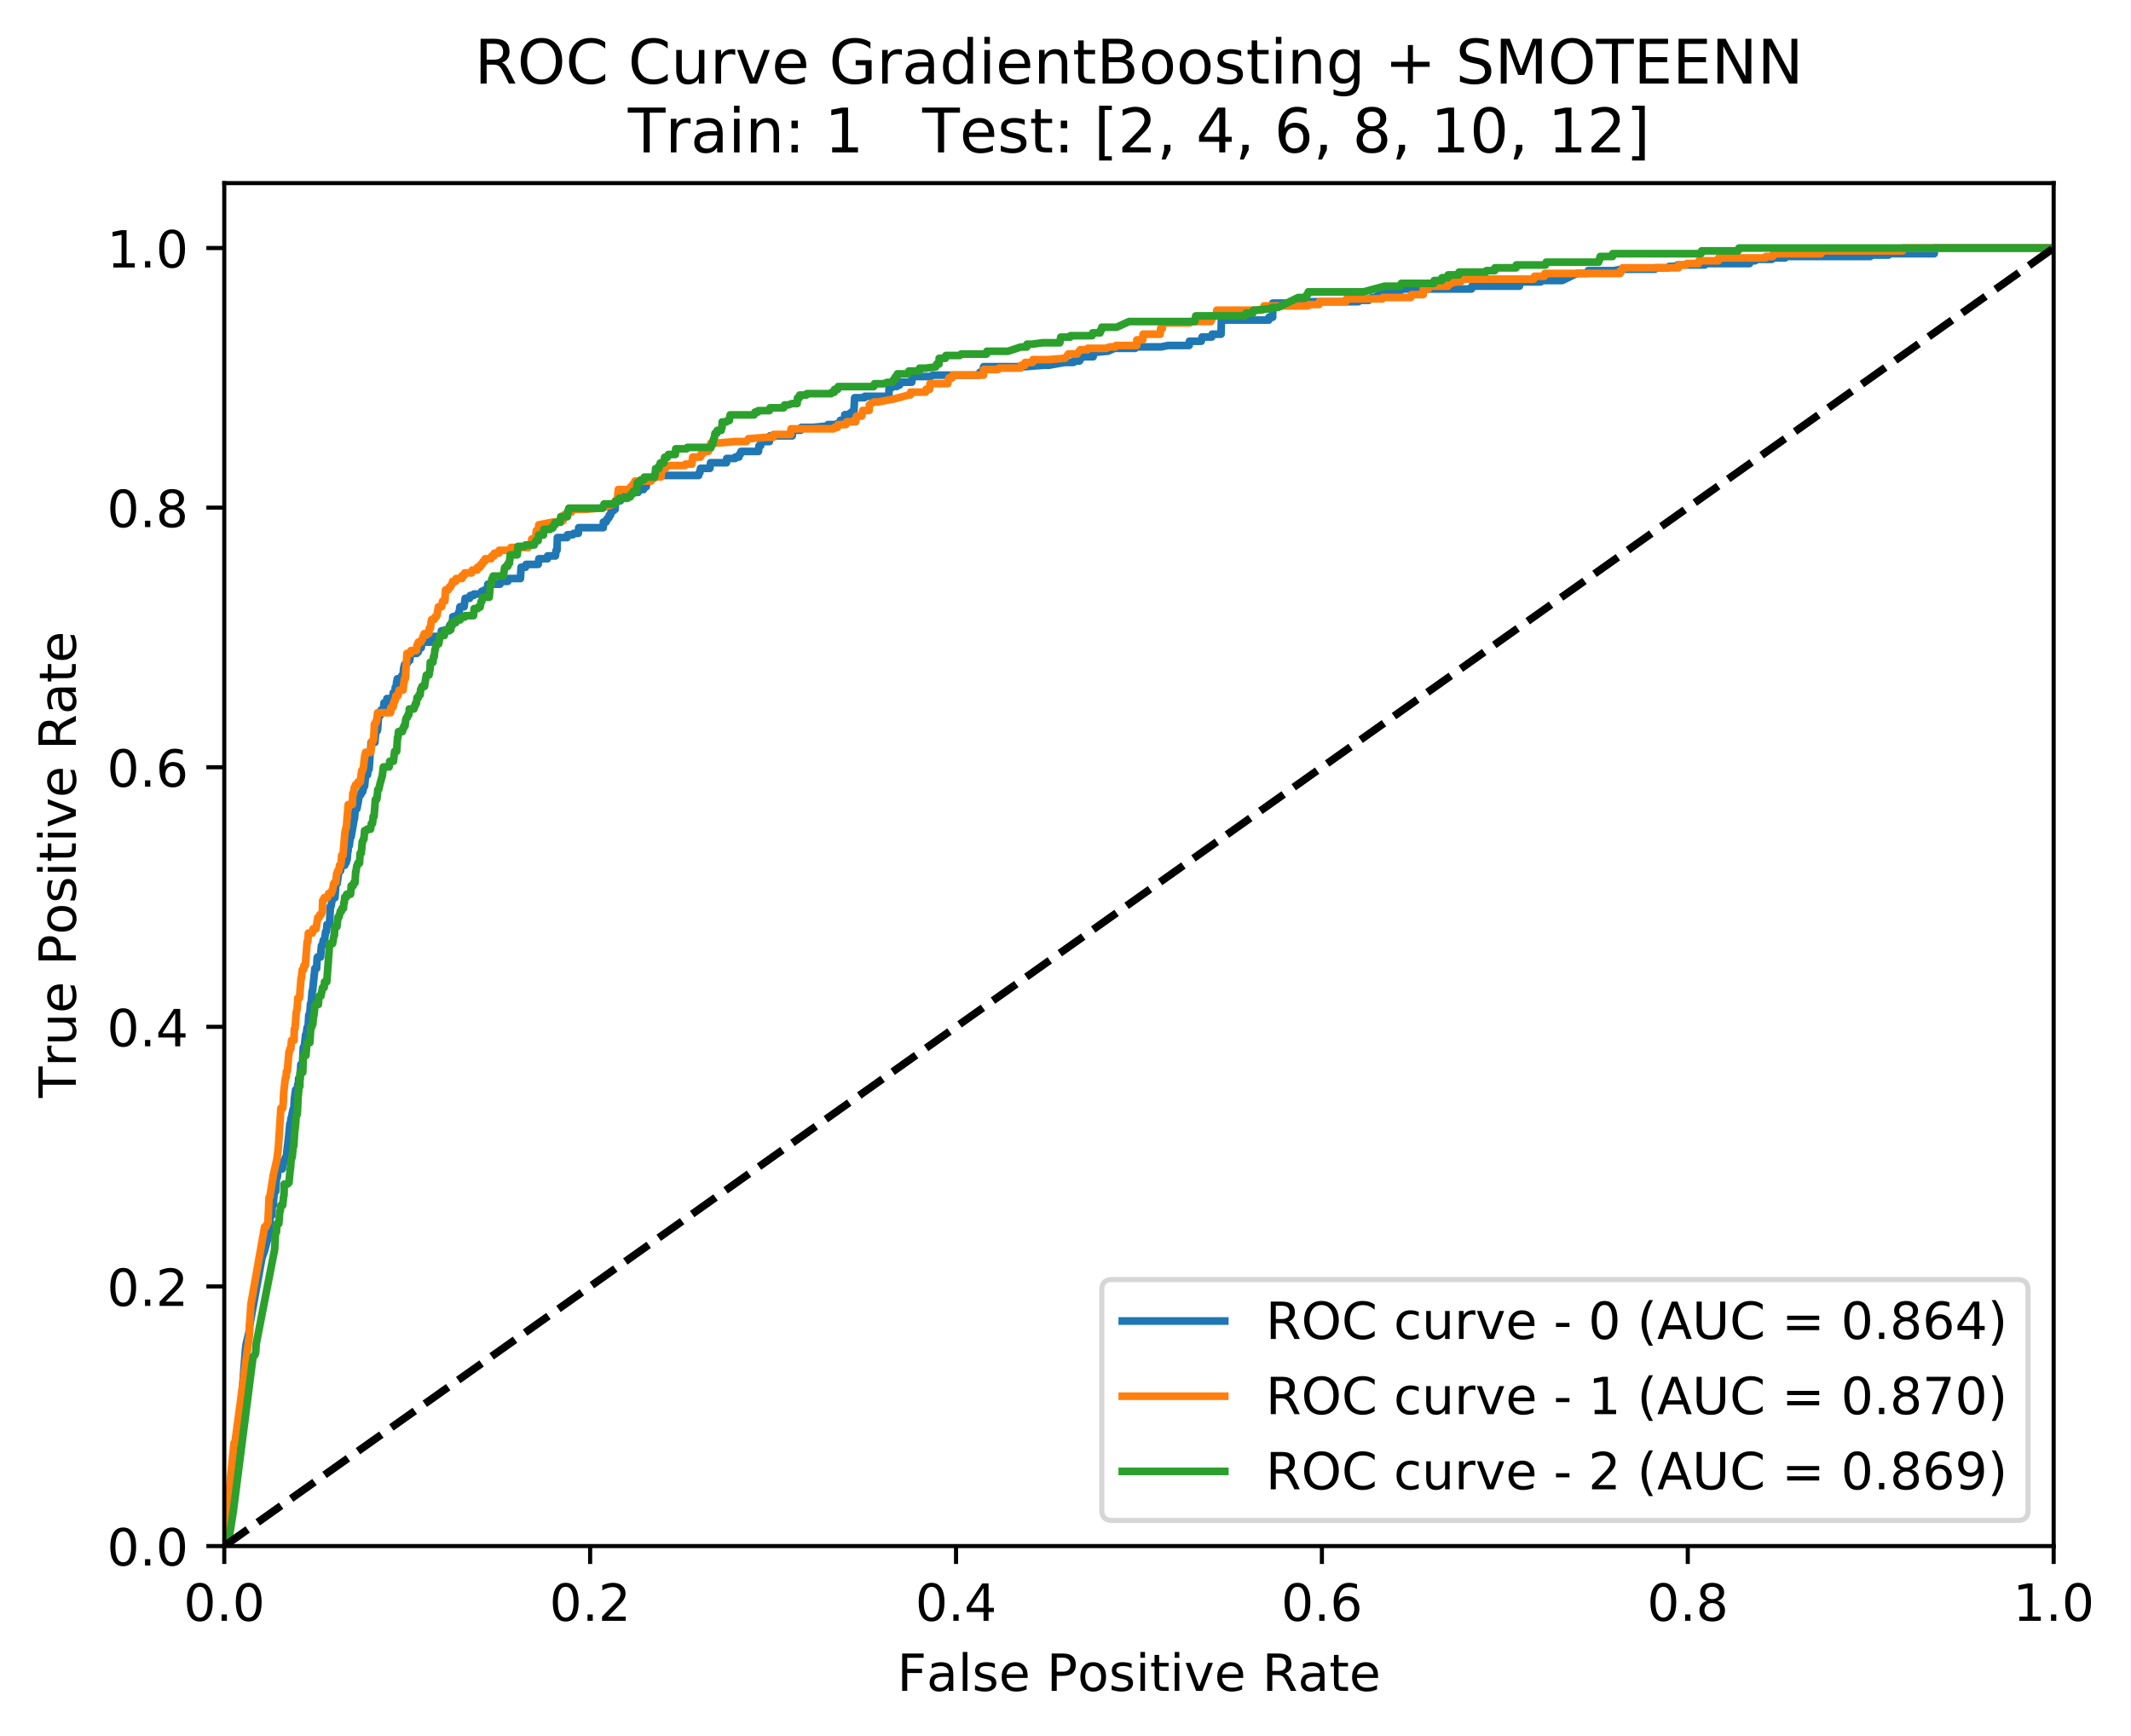 <?xml version="1.0" encoding="utf-8" standalone="no"?>
<!DOCTYPE svg PUBLIC "-//W3C//DTD SVG 1.1//EN"
  "http://www.w3.org/Graphics/SVG/1.1/DTD/svg11.dtd">
<!-- Created with matplotlib (http://matplotlib.org/) -->
<svg height="339pt" version="1.1" viewBox="0 0 416 339" width="416pt" xmlns="http://www.w3.org/2000/svg" xmlns:xlink="http://www.w3.org/1999/xlink">
 <defs>
  <style type="text/css">
*{stroke-linecap:butt;stroke-linejoin:round;}
  </style>
 </defs>
 <g id="figure_1">
  <g id="patch_1">
   <path d="M 0 339.424 
L 416.053 339.424 
L 416.053 0 
L 0 0 
z
" style="fill:#ffffff;"/>
  </g>
  <g id="axes_1">
   <g id="patch_2">
    <path d="M 43.781 301.868 
L 400.901 301.868 
L 400.901 35.755 
L 43.781 35.755 
z
" style="fill:#ffffff;"/>
   </g>
   <g id="matplotlib.axis_1">
    <g id="xtick_1">
     <g id="line2d_1">
      <defs>
       <path d="M 0 0 
L 0 3.5 
" id="mf1dd74e973" style="stroke:#000000;stroke-width:0.8;"/>
      </defs>
      <g>
       <use style="stroke:#000000;stroke-width:0.8;" x="43.781" xlink:href="#mf1dd74e973" y="301.868"/>
      </g>
     </g>
     <g id="text_1">
      <!-- 0.0 -->
      <defs>
       <path d="M 31.781 66.406 
Q 24.172 66.406 20.328 58.906 
Q 16.5 51.422 16.5 36.375 
Q 16.5 21.391 20.328 13.891 
Q 24.172 6.391 31.781 6.391 
Q 39.453 6.391 43.281 13.891 
Q 47.125 21.391 47.125 36.375 
Q 47.125 51.422 43.281 58.906 
Q 39.453 66.406 31.781 66.406 
M 31.781 74.219 
Q 44.047 74.219 50.516 64.516 
Q 56.984 54.828 56.984 36.375 
Q 56.984 17.969 50.516 8.266 
Q 44.047 -1.422 31.781 -1.422 
Q 19.531 -1.422 13.062 8.266 
Q 6.594 17.969 6.594 36.375 
Q 6.594 54.828 13.062 64.516 
Q 19.531 74.219 31.781 74.219 
" id="DejaVuSans-30"/>
       <path d="M 10.688 12.406 
L 21 12.406 
L 21 0 
L 10.688 0 
z
" id="DejaVuSans-2e"/>
      </defs>
      <g transform="translate(35.83 316.466)scale(0.1 -0.1)">
       <use xlink:href="#DejaVuSans-30"/>
       <use x="63.623" xlink:href="#DejaVuSans-2e"/>
       <use x="95.41" xlink:href="#DejaVuSans-30"/>
      </g>
     </g>
    </g>
    <g id="xtick_2">
     <g id="line2d_2">
      <g>
       <use style="stroke:#000000;stroke-width:0.8;" x="115.205" xlink:href="#mf1dd74e973" y="301.868"/>
      </g>
     </g>
     <g id="text_2">
      <!-- 0.2 -->
      <defs>
       <path d="M 19.188 8.297 
L 53.609 8.297 
L 53.609 0 
L 7.328 0 
L 7.328 8.297 
Q 12.938 14.109 22.625 23.891 
Q 32.328 33.688 34.812 36.531 
Q 39.547 41.844 41.422 45.531 
Q 43.312 49.219 43.312 52.781 
Q 43.312 58.594 39.234 62.25 
Q 35.156 65.922 28.609 65.922 
Q 23.969 65.922 18.812 64.312 
Q 13.672 62.703 7.812 59.422 
L 7.812 69.391 
Q 13.766 71.781 18.938 73 
Q 24.125 74.219 28.422 74.219 
Q 39.75 74.219 46.484 68.547 
Q 53.219 62.891 53.219 53.422 
Q 53.219 48.922 51.531 44.891 
Q 49.859 40.875 45.406 35.406 
Q 44.188 33.984 37.641 27.219 
Q 31.109 20.453 19.188 8.297 
" id="DejaVuSans-32"/>
      </defs>
      <g transform="translate(107.254 316.466)scale(0.1 -0.1)">
       <use xlink:href="#DejaVuSans-30"/>
       <use x="63.623" xlink:href="#DejaVuSans-2e"/>
       <use x="95.41" xlink:href="#DejaVuSans-32"/>
      </g>
     </g>
    </g>
    <g id="xtick_3">
     <g id="line2d_3">
      <g>
       <use style="stroke:#000000;stroke-width:0.8;" x="186.629" xlink:href="#mf1dd74e973" y="301.868"/>
      </g>
     </g>
     <g id="text_3">
      <!-- 0.4 -->
      <defs>
       <path d="M 37.797 64.312 
L 12.891 25.391 
L 37.797 25.391 
z
M 35.203 72.906 
L 47.609 72.906 
L 47.609 25.391 
L 58.016 25.391 
L 58.016 17.188 
L 47.609 17.188 
L 47.609 0 
L 37.797 0 
L 37.797 17.188 
L 4.891 17.188 
L 4.891 26.703 
z
" id="DejaVuSans-34"/>
      </defs>
      <g transform="translate(178.678 316.466)scale(0.1 -0.1)">
       <use xlink:href="#DejaVuSans-30"/>
       <use x="63.623" xlink:href="#DejaVuSans-2e"/>
       <use x="95.41" xlink:href="#DejaVuSans-34"/>
      </g>
     </g>
    </g>
    <g id="xtick_4">
     <g id="line2d_4">
      <g>
       <use style="stroke:#000000;stroke-width:0.8;" x="258.053" xlink:href="#mf1dd74e973" y="301.868"/>
      </g>
     </g>
     <g id="text_4">
      <!-- 0.6 -->
      <defs>
       <path d="M 33.016 40.375 
Q 26.375 40.375 22.484 35.828 
Q 18.609 31.297 18.609 23.391 
Q 18.609 15.531 22.484 10.953 
Q 26.375 6.391 33.016 6.391 
Q 39.656 6.391 43.531 10.953 
Q 47.406 15.531 47.406 23.391 
Q 47.406 31.297 43.531 35.828 
Q 39.656 40.375 33.016 40.375 
M 52.594 71.297 
L 52.594 62.312 
Q 48.875 64.062 45.094 64.984 
Q 41.312 65.922 37.594 65.922 
Q 27.828 65.922 22.672 59.328 
Q 17.531 52.734 16.797 39.406 
Q 19.672 43.656 24.016 45.922 
Q 28.375 48.188 33.594 48.188 
Q 44.578 48.188 50.953 41.516 
Q 57.328 34.859 57.328 23.391 
Q 57.328 12.156 50.688 5.359 
Q 44.047 -1.422 33.016 -1.422 
Q 20.359 -1.422 13.672 8.266 
Q 6.984 17.969 6.984 36.375 
Q 6.984 53.656 15.188 63.938 
Q 23.391 74.219 37.203 74.219 
Q 40.922 74.219 44.703 73.484 
Q 48.484 72.75 52.594 71.297 
" id="DejaVuSans-36"/>
      </defs>
      <g transform="translate(250.102 316.466)scale(0.1 -0.1)">
       <use xlink:href="#DejaVuSans-30"/>
       <use x="63.623" xlink:href="#DejaVuSans-2e"/>
       <use x="95.41" xlink:href="#DejaVuSans-36"/>
      </g>
     </g>
    </g>
    <g id="xtick_5">
     <g id="line2d_5">
      <g>
       <use style="stroke:#000000;stroke-width:0.8;" x="329.477" xlink:href="#mf1dd74e973" y="301.868"/>
      </g>
     </g>
     <g id="text_5">
      <!-- 0.8 -->
      <defs>
       <path d="M 31.781 34.625 
Q 24.75 34.625 20.719 30.859 
Q 16.703 27.094 16.703 20.516 
Q 16.703 13.922 20.719 10.156 
Q 24.75 6.391 31.781 6.391 
Q 38.812 6.391 42.859 10.172 
Q 46.922 13.969 46.922 20.516 
Q 46.922 27.094 42.891 30.859 
Q 38.875 34.625 31.781 34.625 
M 21.922 38.812 
Q 15.578 40.375 12.031 44.719 
Q 8.5 49.078 8.5 55.328 
Q 8.5 64.062 14.719 69.141 
Q 20.953 74.219 31.781 74.219 
Q 42.672 74.219 48.875 69.141 
Q 55.078 64.062 55.078 55.328 
Q 55.078 49.078 51.531 44.719 
Q 48 40.375 41.703 38.812 
Q 48.828 37.156 52.797 32.312 
Q 56.781 27.484 56.781 20.516 
Q 56.781 9.906 50.312 4.234 
Q 43.844 -1.422 31.781 -1.422 
Q 19.734 -1.422 13.25 4.234 
Q 6.781 9.906 6.781 20.516 
Q 6.781 27.484 10.781 32.312 
Q 14.797 37.156 21.922 38.812 
M 18.312 54.391 
Q 18.312 48.734 21.844 45.562 
Q 25.391 42.391 31.781 42.391 
Q 38.141 42.391 41.719 45.562 
Q 45.312 48.734 45.312 54.391 
Q 45.312 60.062 41.719 63.234 
Q 38.141 66.406 31.781 66.406 
Q 25.391 66.406 21.844 63.234 
Q 18.312 60.062 18.312 54.391 
" id="DejaVuSans-38"/>
      </defs>
      <g transform="translate(321.526 316.466)scale(0.1 -0.1)">
       <use xlink:href="#DejaVuSans-30"/>
       <use x="63.623" xlink:href="#DejaVuSans-2e"/>
       <use x="95.41" xlink:href="#DejaVuSans-38"/>
      </g>
     </g>
    </g>
    <g id="xtick_6">
     <g id="line2d_6">
      <g>
       <use style="stroke:#000000;stroke-width:0.8;" x="400.901" xlink:href="#mf1dd74e973" y="301.868"/>
      </g>
     </g>
     <g id="text_6">
      <!-- 1.0 -->
      <defs>
       <path d="M 12.406 8.297 
L 28.516 8.297 
L 28.516 63.922 
L 10.984 60.406 
L 10.984 69.391 
L 28.422 72.906 
L 38.281 72.906 
L 38.281 8.297 
L 54.391 8.297 
L 54.391 0 
L 12.406 0 
z
" id="DejaVuSans-31"/>
      </defs>
      <g transform="translate(392.95 316.466)scale(0.1 -0.1)">
       <use xlink:href="#DejaVuSans-31"/>
       <use x="63.623" xlink:href="#DejaVuSans-2e"/>
       <use x="95.41" xlink:href="#DejaVuSans-30"/>
      </g>
     </g>
    </g>
    <g id="text_7">
     <!-- False Positive Rate -->
     <defs>
      <path d="M 9.812 72.906 
L 51.703 72.906 
L 51.703 64.594 
L 19.672 64.594 
L 19.672 43.109 
L 48.578 43.109 
L 48.578 34.812 
L 19.672 34.812 
L 19.672 0 
L 9.812 0 
z
" id="DejaVuSans-46"/>
      <path d="M 34.281 27.484 
Q 23.391 27.484 19.188 25 
Q 14.984 22.516 14.984 16.5 
Q 14.984 11.719 18.141 8.906 
Q 21.297 6.109 26.703 6.109 
Q 34.188 6.109 38.703 11.406 
Q 43.219 16.703 43.219 25.484 
L 43.219 27.484 
z
M 52.203 31.203 
L 52.203 0 
L 43.219 0 
L 43.219 8.297 
Q 40.141 3.328 35.547 0.953 
Q 30.953 -1.422 24.312 -1.422 
Q 15.922 -1.422 10.953 3.297 
Q 6 8.016 6 15.922 
Q 6 25.141 12.172 29.828 
Q 18.359 34.516 30.609 34.516 
L 43.219 34.516 
L 43.219 35.406 
Q 43.219 41.609 39.141 45 
Q 35.062 48.391 27.688 48.391 
Q 23 48.391 18.547 47.266 
Q 14.109 46.141 10.016 43.891 
L 10.016 52.203 
Q 14.938 54.109 19.578 55.047 
Q 24.219 56 28.609 56 
Q 40.484 56 46.344 49.844 
Q 52.203 43.703 52.203 31.203 
" id="DejaVuSans-61"/>
      <path d="M 9.422 75.984 
L 18.406 75.984 
L 18.406 0 
L 9.422 0 
z
" id="DejaVuSans-6c"/>
      <path d="M 44.281 53.078 
L 44.281 44.578 
Q 40.484 46.531 36.375 47.5 
Q 32.281 48.484 27.875 48.484 
Q 21.188 48.484 17.844 46.438 
Q 14.5 44.391 14.5 40.281 
Q 14.5 37.156 16.891 35.375 
Q 19.281 33.594 26.516 31.984 
L 29.594 31.297 
Q 39.156 29.25 43.188 25.516 
Q 47.219 21.781 47.219 15.094 
Q 47.219 7.469 41.188 3.016 
Q 35.156 -1.422 24.609 -1.422 
Q 20.219 -1.422 15.453 -0.562 
Q 10.688 0.297 5.422 2 
L 5.422 11.281 
Q 10.406 8.688 15.234 7.391 
Q 20.062 6.109 24.812 6.109 
Q 31.156 6.109 34.562 8.281 
Q 37.984 10.453 37.984 14.406 
Q 37.984 18.062 35.516 20.016 
Q 33.062 21.969 24.703 23.781 
L 21.578 24.516 
Q 13.234 26.266 9.516 29.906 
Q 5.812 33.547 5.812 39.891 
Q 5.812 47.609 11.281 51.797 
Q 16.75 56 26.812 56 
Q 31.781 56 36.172 55.266 
Q 40.578 54.547 44.281 53.078 
" id="DejaVuSans-73"/>
      <path d="M 56.203 29.594 
L 56.203 25.203 
L 14.891 25.203 
Q 15.484 15.922 20.484 11.062 
Q 25.484 6.203 34.422 6.203 
Q 39.594 6.203 44.453 7.469 
Q 49.312 8.734 54.109 11.281 
L 54.109 2.781 
Q 49.266 0.734 44.188 -0.344 
Q 39.109 -1.422 33.891 -1.422 
Q 20.797 -1.422 13.156 6.188 
Q 5.516 13.812 5.516 26.812 
Q 5.516 40.234 12.766 48.109 
Q 20.016 56 32.328 56 
Q 43.359 56 49.781 48.891 
Q 56.203 41.797 56.203 29.594 
M 47.219 32.234 
Q 47.125 39.594 43.094 43.984 
Q 39.062 48.391 32.422 48.391 
Q 24.906 48.391 20.391 44.141 
Q 15.875 39.891 15.188 32.172 
z
" id="DejaVuSans-65"/>
      <path id="DejaVuSans-20"/>
      <path d="M 19.672 64.797 
L 19.672 37.406 
L 32.078 37.406 
Q 38.969 37.406 42.719 40.969 
Q 46.484 44.531 46.484 51.125 
Q 46.484 57.672 42.719 61.234 
Q 38.969 64.797 32.078 64.797 
z
M 9.812 72.906 
L 32.078 72.906 
Q 44.344 72.906 50.609 67.359 
Q 56.891 61.812 56.891 51.125 
Q 56.891 40.328 50.609 34.812 
Q 44.344 29.297 32.078 29.297 
L 19.672 29.297 
L 19.672 0 
L 9.812 0 
z
" id="DejaVuSans-50"/>
      <path d="M 30.609 48.391 
Q 23.391 48.391 19.188 42.75 
Q 14.984 37.109 14.984 27.297 
Q 14.984 17.484 19.156 11.844 
Q 23.344 6.203 30.609 6.203 
Q 37.797 6.203 41.984 11.859 
Q 46.188 17.531 46.188 27.297 
Q 46.188 37.016 41.984 42.703 
Q 37.797 48.391 30.609 48.391 
M 30.609 56 
Q 42.328 56 49.016 48.375 
Q 55.719 40.766 55.719 27.297 
Q 55.719 13.875 49.016 6.219 
Q 42.328 -1.422 30.609 -1.422 
Q 18.844 -1.422 12.172 6.219 
Q 5.516 13.875 5.516 27.297 
Q 5.516 40.766 12.172 48.375 
Q 18.844 56 30.609 56 
" id="DejaVuSans-6f"/>
      <path d="M 9.422 54.688 
L 18.406 54.688 
L 18.406 0 
L 9.422 0 
z
M 9.422 75.984 
L 18.406 75.984 
L 18.406 64.594 
L 9.422 64.594 
z
" id="DejaVuSans-69"/>
      <path d="M 18.312 70.219 
L 18.312 54.688 
L 36.812 54.688 
L 36.812 47.703 
L 18.312 47.703 
L 18.312 18.016 
Q 18.312 11.328 20.141 9.422 
Q 21.969 7.516 27.594 7.516 
L 36.812 7.516 
L 36.812 0 
L 27.594 0 
Q 17.188 0 13.234 3.875 
Q 9.281 7.766 9.281 18.016 
L 9.281 47.703 
L 2.688 47.703 
L 2.688 54.688 
L 9.281 54.688 
L 9.281 70.219 
z
" id="DejaVuSans-74"/>
      <path d="M 2.984 54.688 
L 12.5 54.688 
L 29.594 8.797 
L 46.688 54.688 
L 56.203 54.688 
L 35.688 0 
L 23.484 0 
z
" id="DejaVuSans-76"/>
      <path d="M 44.391 34.188 
Q 47.562 33.109 50.562 29.594 
Q 53.562 26.078 56.594 19.922 
L 66.609 0 
L 56 0 
L 46.688 18.703 
Q 43.062 26.031 39.672 28.422 
Q 36.281 30.812 30.422 30.812 
L 19.672 30.812 
L 19.672 0 
L 9.812 0 
L 9.812 72.906 
L 32.078 72.906 
Q 44.578 72.906 50.734 67.672 
Q 56.891 62.453 56.891 51.906 
Q 56.891 45.016 53.688 40.469 
Q 50.484 35.938 44.391 34.188 
M 19.672 64.797 
L 19.672 38.922 
L 32.078 38.922 
Q 39.203 38.922 42.844 42.219 
Q 46.484 45.516 46.484 51.906 
Q 46.484 58.297 42.844 61.547 
Q 39.203 64.797 32.078 64.797 
z
" id="DejaVuSans-52"/>
     </defs>
     <g transform="translate(175.136 330.144)scale(0.1 -0.1)">
      <use xlink:href="#DejaVuSans-46"/>
      <use x="57.379" xlink:href="#DejaVuSans-61"/>
      <use x="118.658" xlink:href="#DejaVuSans-6c"/>
      <use x="146.441" xlink:href="#DejaVuSans-73"/>
      <use x="198.541" xlink:href="#DejaVuSans-65"/>
      <use x="260.064" xlink:href="#DejaVuSans-20"/>
      <use x="291.852" xlink:href="#DejaVuSans-50"/>
      <use x="352.107" xlink:href="#DejaVuSans-6f"/>
      <use x="413.289" xlink:href="#DejaVuSans-73"/>
      <use x="465.389" xlink:href="#DejaVuSans-69"/>
      <use x="493.172" xlink:href="#DejaVuSans-74"/>
      <use x="532.381" xlink:href="#DejaVuSans-69"/>
      <use x="560.164" xlink:href="#DejaVuSans-76"/>
      <use x="619.344" xlink:href="#DejaVuSans-65"/>
      <use x="680.867" xlink:href="#DejaVuSans-20"/>
      <use x="712.654" xlink:href="#DejaVuSans-52"/>
      <use x="782.105" xlink:href="#DejaVuSans-61"/>
      <use x="843.385" xlink:href="#DejaVuSans-74"/>
      <use x="882.594" xlink:href="#DejaVuSans-65"/>
     </g>
    </g>
   </g>
   <g id="matplotlib.axis_2">
    <g id="ytick_1">
     <g id="line2d_7">
      <defs>
       <path d="M 0 0 
L -3.5 0 
" id="mec7d6b7b61" style="stroke:#000000;stroke-width:0.8;"/>
      </defs>
      <g>
       <use style="stroke:#000000;stroke-width:0.8;" x="43.781" xlink:href="#mec7d6b7b61" y="301.868"/>
      </g>
     </g>
     <g id="text_8">
      <!-- 0.0 -->
      <g transform="translate(20.878 305.667)scale(0.1 -0.1)">
       <use xlink:href="#DejaVuSans-30"/>
       <use x="63.623" xlink:href="#DejaVuSans-2e"/>
       <use x="95.41" xlink:href="#DejaVuSans-30"/>
      </g>
     </g>
    </g>
    <g id="ytick_2">
     <g id="line2d_8">
      <g>
       <use style="stroke:#000000;stroke-width:0.8;" x="43.781" xlink:href="#mec7d6b7b61" y="251.179"/>
      </g>
     </g>
     <g id="text_9">
      <!-- 0.2 -->
      <g transform="translate(20.878 254.979)scale(0.1 -0.1)">
       <use xlink:href="#DejaVuSans-30"/>
       <use x="63.623" xlink:href="#DejaVuSans-2e"/>
       <use x="95.41" xlink:href="#DejaVuSans-32"/>
      </g>
     </g>
    </g>
    <g id="ytick_3">
     <g id="line2d_9">
      <g>
       <use style="stroke:#000000;stroke-width:0.8;" x="43.781" xlink:href="#mec7d6b7b61" y="200.492"/>
      </g>
     </g>
     <g id="text_10">
      <!-- 0.4 -->
      <g transform="translate(20.878 204.291)scale(0.1 -0.1)">
       <use xlink:href="#DejaVuSans-30"/>
       <use x="63.623" xlink:href="#DejaVuSans-2e"/>
       <use x="95.41" xlink:href="#DejaVuSans-34"/>
      </g>
     </g>
    </g>
    <g id="ytick_4">
     <g id="line2d_10">
      <g>
       <use style="stroke:#000000;stroke-width:0.8;" x="43.781" xlink:href="#mec7d6b7b61" y="149.804"/>
      </g>
     </g>
     <g id="text_11">
      <!-- 0.6 -->
      <g transform="translate(20.878 153.603)scale(0.1 -0.1)">
       <use xlink:href="#DejaVuSans-30"/>
       <use x="63.623" xlink:href="#DejaVuSans-2e"/>
       <use x="95.41" xlink:href="#DejaVuSans-36"/>
      </g>
     </g>
    </g>
    <g id="ytick_5">
     <g id="line2d_11">
      <g>
       <use style="stroke:#000000;stroke-width:0.8;" x="43.781" xlink:href="#mec7d6b7b61" y="99.115"/>
      </g>
     </g>
     <g id="text_12">
      <!-- 0.8 -->
      <g transform="translate(20.878 102.915)scale(0.1 -0.1)">
       <use xlink:href="#DejaVuSans-30"/>
       <use x="63.623" xlink:href="#DejaVuSans-2e"/>
       <use x="95.41" xlink:href="#DejaVuSans-38"/>
      </g>
     </g>
    </g>
    <g id="ytick_6">
     <g id="line2d_12">
      <g>
       <use style="stroke:#000000;stroke-width:0.8;" x="43.781" xlink:href="#mec7d6b7b61" y="48.428"/>
      </g>
     </g>
     <g id="text_13">
      <!-- 1.0 -->
      <g transform="translate(20.878 52.227)scale(0.1 -0.1)">
       <use xlink:href="#DejaVuSans-31"/>
       <use x="63.623" xlink:href="#DejaVuSans-2e"/>
       <use x="95.41" xlink:href="#DejaVuSans-30"/>
      </g>
     </g>
    </g>
    <g id="text_14">
     <!-- True Positive Rate -->
     <defs>
      <path d="M -0.297 72.906 
L 61.375 72.906 
L 61.375 64.594 
L 35.5 64.594 
L 35.5 0 
L 25.594 0 
L 25.594 64.594 
L -0.297 64.594 
z
" id="DejaVuSans-54"/>
      <path d="M 41.109 46.297 
Q 39.594 47.172 37.812 47.578 
Q 36.031 48 33.891 48 
Q 26.266 48 22.188 43.047 
Q 18.109 38.094 18.109 28.812 
L 18.109 0 
L 9.078 0 
L 9.078 54.688 
L 18.109 54.688 
L 18.109 46.188 
Q 20.953 51.172 25.484 53.578 
Q 30.031 56 36.531 56 
Q 37.453 56 38.578 55.875 
Q 39.703 55.766 41.062 55.516 
z
" id="DejaVuSans-72"/>
      <path d="M 8.5 21.578 
L 8.5 54.688 
L 17.484 54.688 
L 17.484 21.922 
Q 17.484 14.156 20.5 10.266 
Q 23.531 6.391 29.594 6.391 
Q 36.859 6.391 41.078 11.031 
Q 45.312 15.672 45.312 23.688 
L 45.312 54.688 
L 54.297 54.688 
L 54.297 0 
L 45.312 0 
L 45.312 8.406 
Q 42.047 3.422 37.719 1 
Q 33.406 -1.422 27.688 -1.422 
Q 18.266 -1.422 13.375 4.438 
Q 8.5 10.297 8.5 21.578 
M 31.109 56 
z
" id="DejaVuSans-75"/>
     </defs>
     <g transform="translate(14.798 214.358)rotate(-90)scale(0.1 -0.1)">
      <use xlink:href="#DejaVuSans-54"/>
      <use x="60.865" xlink:href="#DejaVuSans-72"/>
      <use x="101.979" xlink:href="#DejaVuSans-75"/>
      <use x="165.357" xlink:href="#DejaVuSans-65"/>
      <use x="226.881" xlink:href="#DejaVuSans-20"/>
      <use x="258.668" xlink:href="#DejaVuSans-50"/>
      <use x="318.924" xlink:href="#DejaVuSans-6f"/>
      <use x="380.105" xlink:href="#DejaVuSans-73"/>
      <use x="432.205" xlink:href="#DejaVuSans-69"/>
      <use x="459.988" xlink:href="#DejaVuSans-74"/>
      <use x="499.197" xlink:href="#DejaVuSans-69"/>
      <use x="526.98" xlink:href="#DejaVuSans-76"/>
      <use x="586.16" xlink:href="#DejaVuSans-65"/>
      <use x="647.684" xlink:href="#DejaVuSans-20"/>
      <use x="679.471" xlink:href="#DejaVuSans-52"/>
      <use x="748.922" xlink:href="#DejaVuSans-61"/>
      <use x="810.201" xlink:href="#DejaVuSans-74"/>
      <use x="849.41" xlink:href="#DejaVuSans-65"/>
     </g>
    </g>
   </g>
   <g id="line2d_13">
    <path clip-path="url(#p45d48e5136)" d="M 43.781 301.868 
L 43.83 300.764 
L 43.953 300.213 
L 44.019 300.213 
L 44.102 299.937 
L 44.3 299.937 
L 44.406 298.282 
L 44.859 294.973 
L 45.079 294.973 
L 45.281 293.87 
L 45.638 291.664 
L 45.77 291.664 
L 47.912 263.534 
L 48.049 262.431 
L 48.52 260.501 
L 48.621 259.949 
L 48.709 259.949 
L 48.735 258.846 
L 51.194 245.333 
L 51.238 245.333 
L 51.639 244.23 
L 52.22 242.024 
L 52.286 242.024 
L 52.4 240.921 
L 52.532 240.921 
L 52.69 238.439 
L 52.761 237.335 
L 53.047 237.335 
L 53.148 235.405 
L 53.324 235.405 
L 53.544 232.647 
L 53.808 232.647 
L 53.984 229.889 
L 54.116 229.889 
L 54.195 229.338 
L 54.309 228.235 
L 55.101 228.235 
L 55.449 226.58 
L 55.581 226.58 
L 55.704 226.029 
L 55.88 226.029 
L 56.091 224.098 
L 56.324 222.168 
L 56.588 219.41 
L 56.676 219.41 
L 56.813 218.307 
L 56.901 218.307 
L 57.081 217.204 
L 57.204 216.652 
L 57.336 216.652 
L 57.477 214.446 
L 57.715 212.791 
L 57.979 212.791 
L 58.159 211.688 
L 58.269 211.688 
L 58.295 210.585 
L 58.581 210.585 
L 58.735 207.827 
L 59.043 207.827 
L 59.21 204.518 
L 59.386 204.518 
L 59.655 202.036 
L 59.787 202.036 
L 59.941 200.657 
L 60.139 200.657 
L 60.28 198.175 
L 60.456 198.175 
L 60.618 195.969 
L 60.706 195.969 
L 60.768 195.693 
L 60.931 193.487 
L 61.019 193.487 
L 61.476 189.074 
L 61.806 189.074 
L 61.907 187.144 
L 61.969 186.868 
L 62.563 186.868 
L 62.748 184.662 
L 62.902 184.662 
L 63.126 183.559 
L 63.346 183.559 
L 63.562 181.904 
L 63.738 181.904 
L 63.826 180.525 
L 64.332 180.525 
L 64.494 176.94 
L 64.626 176.94 
L 64.908 175.285 
L 65.37 175.285 
L 65.59 172.528 
L 65.81 172.528 
L 66.166 170.046 
L 66.474 170.046 
L 66.632 168.942 
L 67.292 168.942 
L 67.328 168.391 
L 67.592 168.391 
L 67.627 167.839 
L 67.759 167.839 
L 67.886 166.185 
L 67.952 166.185 
L 67.979 165.082 
L 68.199 165.082 
L 68.357 163.427 
L 68.533 163.427 
L 69.153 159.842 
L 69.197 159.842 
L 69.365 157.911 
L 69.673 157.911 
L 70.179 155.154 
L 70.443 155.154 
L 70.61 154.602 
L 70.786 154.602 
L 70.865 154.05 
L 70.935 154.05 
L 70.992 153.499 
L 71.168 153.499 
L 71.375 151.293 
L 71.74 151.293 
L 71.855 150.19 
L 72.053 150.19 
L 72.304 146.604 
L 72.348 146.604 
L 72.453 144.95 
L 73.179 144.95 
L 73.364 142.744 
L 73.628 142.744 
L 73.711 142.468 
L 73.909 139.71 
L 74.217 139.71 
L 74.42 138.607 
L 74.838 138.607 
L 74.97 137.228 
L 75.41 137.228 
L 75.528 136.401 
L 76.716 136.401 
L 76.743 135.298 
L 77.073 135.298 
L 77.165 134.194 
L 77.341 134.194 
L 77.433 133.091 
L 77.521 133.091 
L 77.557 132.54 
L 78.282 132.54 
L 78.384 131.988 
L 78.648 131.988 
L 78.819 130.334 
L 78.863 130.334 
L 78.964 129.782 
L 79.052 129.782 
L 79.18 129.506 
L 79.532 129.506 
L 79.633 128.955 
L 79.985 128.955 
L 80.122 127.852 
L 80.209 127.852 
L 80.293 127.576 
L 81.349 127.576 
L 81.609 127.3 
L 81.653 127.3 
L 81.798 126.473 
L 82.238 126.473 
L 82.352 125.37 
L 84.112 125.37 
L 84.129 125.094 
L 84.305 125.094 
L 84.407 124.542 
L 84.539 124.542 
L 84.622 124.266 
L 86.074 124.266 
L 86.166 123.163 
L 87.662 123.163 
L 87.799 122.06 
L 88.327 122.06 
L 88.388 120.406 
L 88.982 120.406 
L 89.132 120.13 
L 89.462 120.13 
L 89.541 119.578 
L 89.629 119.578 
L 89.787 118.475 
L 90.592 118.475 
L 90.808 116.82 
L 91.666 116.82 
L 91.789 116.269 
L 92.427 116.269 
L 92.489 115.993 
L 93.896 115.993 
L 94.042 115.442 
L 94.57 115.442 
L 94.653 115.166 
L 95.203 115.166 
L 95.23 114.063 
L 97.605 114.063 
L 97.728 113.511 
L 99.132 113.511 
L 99.277 112.96 
L 101.587 112.96 
L 101.728 110.753 
L 102.586 110.753 
L 102.709 110.202 
L 105.063 110.202 
L 105.199 109.099 
L 106.871 109.099 
L 106.906 108.547 
L 108.424 108.547 
L 108.56 107.444 
L 108.736 107.444 
L 108.807 104.962 
L 110.698 104.962 
L 110.778 104.41 
L 111.847 104.41 
L 111.996 104.135 
L 112.898 104.135 
L 112.969 103.032 
L 117.764 103.032 
L 117.79 101.928 
L 118.318 101.928 
L 118.442 101.377 
L 118.64 101.377 
L 118.701 101.101 
L 118.877 101.101 
L 118.956 100.55 
L 119.198 100.55 
L 119.317 99.722 
L 119.757 99.722 
L 119.819 99.446 
L 120.083 99.446 
L 120.166 97.792 
L 121.112 97.792 
L 121.182 96.689 
L 121.886 96.689 
L 121.922 96.137 
L 124.561 96.137 
L 124.627 95.586 
L 125.617 95.586 
L 125.652 95.034 
L 126.158 95.034 
L 126.286 93.379 
L 127.694 93.379 
L 127.751 92.828 
L 136.396 92.828 
L 136.497 92.276 
L 136.629 92.276 
L 136.748 91.449 
L 138.574 91.449 
L 138.71 90.346 
L 141.816 90.346 
L 141.869 89.518 
L 143.497 89.518 
L 143.537 89.243 
L 144.24 89.243 
L 144.342 88.691 
L 144.54 88.691 
L 144.663 88.14 
L 148.059 88.14 
L 148.174 87.036 
L 148.482 87.036 
L 148.6 86.209 
L 150.206 86.209 
L 150.321 85.106 
L 154.654 85.106 
L 154.681 84.003 
L 156.286 84.003 
L 156.432 83.451 
L 158.675 83.451 
L 161.509 83.176 
L 161.636 82.9 
L 163 82.9 
L 163.744 82.624 
L 163.968 82.624 
L 164.047 82.072 
L 164.883 82.072 
L 164.91 80.969 
L 165.855 80.969 
L 165.895 80.694 
L 166.115 80.694 
L 166.265 80.418 
L 166.683 80.418 
L 166.837 77.66 
L 168.75 77.66 
L 168.812 77.384 
L 173.515 77.384 
L 173.555 75.73 
L 174.017 75.73 
L 174.166 75.454 
L 175.09 75.454 
L 175.262 75.178 
L 175.614 75.178 
L 175.693 74.626 
L 177.981 74.626 
L 178.139 73.523 
L 181.681 73.523 
L 182.072 73.248 
L 191.157 73.248 
L 191.28 72.696 
L 191.72 72.696 
L 191.888 72.144 
L 191.932 72.144 
L 192.011 71.593 
L 200.15 71.593 
L 203.753 71.317 
L 204.721 71.317 
L 207.84 70.766 
L 209.556 70.766 
L 209.596 70.49 
L 210.718 70.49 
L 211.232 69.662 
L 213.388 69.662 
L 213.485 68.835 
L 216.336 68.559 
L 217.537 68.008 
L 221.598 68.008 
L 221.659 67.732 
L 226.662 67.732 
L 228.021 67.456 
L 232.135 67.456 
L 232.187 66.629 
L 234.497 66.629 
L 234.656 65.802 
L 236.547 65.802 
L 236.627 65.25 
L 238.364 65.25 
L 238.43 62.492 
L 247.687 62.492 
L 247.722 61.941 
L 248.439 61.941 
L 248.461 59.183 
L 253.609 59.183 
L 253.714 58.907 
L 265.175 58.907 
L 265.303 58.631 
L 267.195 58.631 
L 267.234 58.356 
L 267.652 58.356 
L 267.824 58.08 
L 268.484 58.08 
L 269.526 57.252 
L 271.009 57.252 
L 271.115 56.977 
L 273.292 56.977 
L 273.372 56.425 
L 287.257 56.425 
L 287.336 55.874 
L 296.606 55.874 
L 296.724 55.046 
L 300.746 55.046 
L 300.785 54.77 
L 304.965 54.77 
L 307.811 53.392 
L 309.901 53.392 
L 310.046 52.84 
L 315.084 52.84 
L 316.43 52.564 
L 323.051 52.564 
L 323.179 52.288 
L 325.753 52.288 
L 325.88 52.013 
L 327.354 52.013 
L 327.438 51.737 
L 332.792 51.737 
L 332.919 51.461 
L 341.534 51.461 
L 341.573 51.185 
L 341.705 51.185 
L 341.833 50.91 
L 342.656 50.91 
L 342.739 50.634 
L 345.907 50.634 
L 345.991 50.358 
L 348.476 50.358 
L 348.604 50.082 
L 365.102 50.082 
L 365.142 49.806 
L 368.661 49.806 
L 368.745 49.531 
L 377.588 49.531 
L 377.614 48.428 
L 400.901 48.428 
L 400.901 48.428 
" style="fill:none;stroke:#1f77b4;stroke-linecap:square;stroke-width:1.5;"/>
   </g>
   <g id="line2d_14">
    <path clip-path="url(#p45d48e5136)" d="M 43.781 301.868 
L 43.825 299.11 
L 43.896 298.007 
L 44.116 298.007 
L 44.265 296.352 
L 44.309 296.352 
L 44.437 293.318 
L 44.613 293.318 
L 45.018 288.354 
L 45.682 281.736 
L 45.858 281.736 
L 48.674 260.777 
L 48.691 259.122 
L 48.973 254.709 
L 51.656 239.542 
L 51.92 239.542 
L 52.259 238.714 
L 52.303 238.714 
L 52.532 233.75 
L 52.664 233.75 
L 53.368 229.338 
L 54.067 226.304 
L 54.34 224.098 
L 54.833 216.376 
L 55.185 216.376 
L 55.299 215.273 
L 55.361 213.619 
L 55.475 212.515 
L 55.59 211.412 
L 55.748 210.309 
L 55.88 210.309 
L 55.906 209.206 
L 56.082 209.206 
L 56.417 205.345 
L 56.505 205.345 
L 56.584 204.794 
L 56.76 204.794 
L 56.909 203.139 
L 57.393 203.139 
L 57.446 200.933 
L 57.578 200.933 
L 57.833 197.623 
L 58.001 197.072 
L 58.141 194.866 
L 58.471 194.866 
L 58.762 191.005 
L 58.85 191.005 
L 58.999 189.35 
L 59.263 189.35 
L 59.334 188.523 
L 59.598 188.523 
L 59.963 183.835 
L 60.095 183.835 
L 60.2 182.18 
L 60.992 182.18 
L 61.111 181.353 
L 61.683 181.353 
L 62.044 179.146 
L 62.308 179.146 
L 62.431 178.595 
L 62.673 178.595 
L 62.928 178.043 
L 62.981 175.837 
L 63.157 175.837 
L 63.28 175.285 
L 63.94 175.285 
L 64.063 174.734 
L 64.147 174.458 
L 64.675 174.458 
L 64.754 173.906 
L 64.886 173.906 
L 65.128 172.528 
L 65.216 172.528 
L 65.299 172.252 
L 65.563 172.252 
L 65.713 170.597 
L 65.801 170.597 
L 65.924 170.046 
L 66.127 170.046 
L 66.285 168.942 
L 66.505 168.942 
L 66.619 168.115 
L 66.69 167.012 
L 66.954 167.012 
L 67.323 162.6 
L 67.57 161.496 
L 67.614 161.496 
L 67.983 157.084 
L 68.775 157.084 
L 68.872 154.878 
L 69.048 154.878 
L 69.153 153.775 
L 69.285 153.775 
L 69.409 153.223 
L 69.849 153.223 
L 69.884 152.672 
L 70.324 152.672 
L 70.596 150.465 
L 70.772 150.465 
L 70.896 149.914 
L 70.94 149.914 
L 71.208 147.432 
L 71.34 147.432 
L 71.375 146.88 
L 72.387 146.88 
L 72.616 144.674 
L 72.836 144.674 
L 72.959 144.122 
L 73.091 141.365 
L 73.267 141.365 
L 73.39 140.813 
L 73.522 140.813 
L 73.716 139.158 
L 76.241 139.158 
L 76.399 138.055 
L 76.751 138.055 
L 76.91 136.952 
L 77.086 136.952 
L 77.165 136.401 
L 77.253 136.401 
L 77.288 135.849 
L 77.684 135.849 
L 77.931 134.746 
L 78.678 134.746 
L 78.872 133.091 
L 78.916 133.091 
L 78.951 132.54 
L 79.127 132.54 
L 79.444 127.576 
L 80.192 127.576 
L 80.227 127.024 
L 81.292 127.024 
L 81.406 125.921 
L 81.538 125.921 
L 81.661 125.37 
L 82.185 125.37 
L 82.352 124.818 
L 82.484 124.818 
L 82.563 124.266 
L 82.739 124.266 
L 82.818 123.715 
L 83.698 123.715 
L 83.813 122.612 
L 84.033 122.612 
L 84.147 121.509 
L 84.27 120.957 
L 84.798 120.957 
L 84.965 120.406 
L 85.185 120.406 
L 85.309 120.13 
L 85.581 118.475 
L 86.197 118.475 
L 86.4 117.372 
L 86.84 117.372 
L 86.98 115.166 
L 87.508 115.166 
L 87.711 114.614 
L 87.975 114.614 
L 88.142 114.063 
L 88.274 114.063 
L 88.353 113.511 
L 88.969 113.511 
L 89.048 112.96 
L 90.148 112.96 
L 90.183 112.408 
L 90.579 112.408 
L 90.724 111.856 
L 92.066 111.856 
L 92.189 111.305 
L 93.157 111.305 
L 93.193 110.753 
L 93.721 110.753 
L 93.844 110.202 
L 94.152 110.202 
L 94.275 109.65 
L 94.583 109.65 
L 94.706 109.099 
L 95.85 109.099 
L 96.017 108.547 
L 96.457 108.547 
L 96.527 107.996 
L 97.407 107.996 
L 97.443 107.444 
L 99.62 107.444 
L 99.743 106.892 
L 103.131 106.892 
L 103.166 106.341 
L 103.65 106.341 
L 103.809 105.238 
L 104.513 105.238 
L 104.706 103.583 
L 105.146 103.583 
L 105.173 102.48 
L 107.966 101.928 
L 109.528 101.928 
L 109.651 101.653 
L 109.937 101.653 
L 110.052 100.55 
L 110.729 100.55 
L 110.764 99.998 
L 111.556 99.998 
L 111.591 99.446 
L 114.381 99.446 
L 117.5 99.171 
L 119.995 98.343 
L 120.118 97.792 
L 120.514 97.792 
L 120.699 95.586 
L 122.986 95.586 
L 123.109 95.034 
L 123.571 95.034 
L 123.607 94.482 
L 123.915 94.482 
L 123.95 93.931 
L 127.117 93.931 
L 127.241 93.379 
L 127.593 93.379 
L 127.764 93.104 
L 129.04 93.104 
L 129.154 92 
L 129.286 92 
L 129.41 91.449 
L 129.916 91.449 
L 130.039 90.897 
L 133.699 90.897 
L 133.827 90.622 
L 135.059 90.622 
L 135.213 89.243 
L 136.752 89.243 
L 136.832 88.691 
L 137.096 88.691 
L 137.615 88.14 
L 138.275 88.14 
L 138.398 87.588 
L 138.662 87.588 
L 138.776 86.485 
L 140.36 86.485 
L 143.638 86.209 
L 145.741 86.209 
L 146.097 85.658 
L 146.317 85.658 
L 149.674 85.382 
L 150.906 85.382 
L 150.985 84.83 
L 154.351 84.83 
L 154.421 83.727 
L 162.736 83.727 
L 162.864 83.451 
L 163.48 83.451 
L 163.603 82.9 
L 165.121 82.9 
L 165.288 82.348 
L 167.048 82.348 
L 167.206 81.245 
L 168.218 81.245 
L 168.332 80.694 
L 168.412 80.142 
L 169.679 80.142 
L 169.705 79.039 
L 170.62 78.487 
L 171.373 78.487 
L 174.355 77.936 
L 177.466 77.108 
L 177.73 77.108 
L 177.765 76.557 
L 180.691 76.557 
L 180.77 76.005 
L 181.474 76.005 
L 181.544 74.902 
L 185.024 74.902 
L 185.227 73.799 
L 185.843 73.799 
L 185.966 73.248 
L 191.993 73.248 
L 192.02 72.144 
L 194.844 72.144 
L 194.972 71.869 
L 199.217 71.869 
L 199.34 71.317 
L 200.088 71.317 
L 200.124 70.766 
L 201.575 70.766 
L 201.655 70.214 
L 204.734 70.214 
L 207.955 69.938 
L 208.557 69.111 
L 210.273 69.111 
L 210.876 68.284 
L 212.262 68.284 
L 212.345 68.008 
L 215.909 68.008 
L 216.609 67.732 
L 217.753 67.732 
L 217.836 67.456 
L 221.906 67.456 
L 221.932 66.353 
L 223.076 66.353 
L 223.146 65.25 
L 226.49 65.25 
L 226.56 64.147 
L 226.89 64.147 
L 226.961 63.044 
L 232.284 63.044 
L 232.456 62.768 
L 236.38 62.768 
L 236.891 61.665 
L 237.418 61.665 
L 237.533 60.562 
L 246.288 60.562 
L 246.46 60.286 
L 246.636 60.286 
L 246.759 59.734 
L 255.294 59.734 
L 255.421 59.459 
L 257.489 59.459 
L 257.568 58.907 
L 262.738 58.907 
L 262.861 58.356 
L 269.874 58.356 
L 269.958 58.08 
L 275.4 58.08 
L 275.523 57.528 
L 277.824 57.528 
L 277.85 56.425 
L 278.818 56.425 
L 278.897 55.874 
L 282.672 55.874 
L 282.707 55.322 
L 283.477 55.322 
L 283.539 55.046 
L 285.127 55.046 
L 285.206 54.495 
L 299.395 54.495 
L 299.562 53.943 
L 301.454 53.943 
L 301.577 53.392 
L 316.298 53.392 
L 316.333 52.84 
L 316.641 52.84 
L 316.764 52.288 
L 327.649 52.288 
L 327.684 51.737 
L 329.136 51.737 
L 329.307 51.461 
L 331.573 51.461 
L 331.652 50.91 
L 335.458 50.91 
L 335.493 50.358 
L 344.622 50.358 
L 344.706 50.082 
L 346.07 50.082 
L 346.193 49.531 
L 355.472 49.531 
L 355.507 48.979 
L 371.433 48.979 
L 371.468 48.428 
L 400.901 48.428 
L 400.901 48.428 
" style="fill:none;stroke:#ff7f0e;stroke-linecap:square;stroke-width:1.5;"/>
   </g>
   <g id="line2d_15">
    <path clip-path="url(#p45d48e5136)" d="M 43.781 301.868 
L 44.419 301.868 
L 44.454 301.315 
L 44.71 300.763 
L 44.824 299.659 
L 45.523 295.242 
L 49.399 264.873 
L 49.487 264.873 
L 49.747 264.597 
L 49.914 264.045 
L 50.02 262.388 
L 53.623 243.891 
L 53.755 241.13 
L 53.878 240.578 
L 53.966 240.578 
L 54.072 238.922 
L 54.424 238.922 
L 54.626 236.437 
L 54.714 236.437 
L 54.829 235.333 
L 55.18 235.333 
L 55.392 233.4 
L 55.436 233.4 
L 55.488 231.191 
L 56.148 231.191 
L 56.232 230.915 
L 56.408 230.915 
L 56.672 228.155 
L 56.716 228.155 
L 56.822 226.498 
L 57.033 225.946 
L 57.261 223.737 
L 57.349 223.737 
L 57.525 220.977 
L 57.605 220.424 
L 57.719 219.32 
L 57.825 217.664 
L 58.001 217.664 
L 58.075 216.835 
L 58.203 213.798 
L 58.247 213.798 
L 58.353 212.142 
L 58.529 212.142 
L 58.573 209.381 
L 59.1 209.381 
L 59.224 206.068 
L 59.73 206.068 
L 59.875 204.136 
L 59.919 204.136 
L 59.954 203.584 
L 60.482 203.584 
L 60.676 200.547 
L 60.851 200.547 
L 61.019 199.995 
L 61.063 199.995 
L 61.19 198.338 
L 61.278 198.338 
L 61.507 196.129 
L 62.149 196.129 
L 62.255 194.473 
L 62.651 194.473 
L 62.972 192.817 
L 63.28 192.817 
L 63.35 191.712 
L 63.79 191.712 
L 64.345 184.258 
L 64.917 184.258 
L 65.198 182.602 
L 65.286 182.602 
L 65.348 180.945 
L 65.766 180.945 
L 65.999 179.013 
L 66.197 179.013 
L 66.443 177.908 
L 66.663 177.908 
L 66.764 177.356 
L 67.05 177.356 
L 67.121 176.252 
L 67.209 176.252 
L 67.301 175.148 
L 67.653 175.148 
L 67.688 174.595 
L 68.436 174.595 
L 68.564 172.939 
L 68.955 172.939 
L 69.035 172.387 
L 69.299 172.387 
L 69.439 170.178 
L 69.483 170.178 
L 69.642 169.074 
L 69.73 169.074 
L 69.853 168.522 
L 70.183 168.522 
L 70.302 166.589 
L 70.522 166.589 
L 70.636 165.485 
L 70.706 164.38 
L 70.794 164.38 
L 70.918 163.828 
L 71.05 163.828 
L 71.177 162.172 
L 71.573 162.172 
L 71.679 161.896 
L 72.339 161.896 
L 72.497 160.791 
L 72.717 160.791 
L 72.849 159.411 
L 73.025 159.411 
L 73.28 156.098 
L 73.544 156.098 
L 73.623 155.546 
L 73.755 154.166 
L 73.931 154.166 
L 74.178 153.061 
L 74.64 151.405 
L 74.833 149.748 
L 75.955 149.748 
L 76.074 148.644 
L 76.8 148.644 
L 77.033 146.711 
L 77.429 146.711 
L 77.605 143.951 
L 77.693 143.951 
L 77.785 142.846 
L 78.555 142.846 
L 78.59 142.294 
L 78.766 142.294 
L 78.846 141.742 
L 79.066 141.742 
L 79.18 140.638 
L 79.347 140.086 
L 79.523 140.086 
L 79.646 139.533 
L 79.827 139.533 
L 79.897 138.429 
L 80.799 138.429 
L 80.905 137.877 
L 81.037 137.877 
L 81.116 137.325 
L 81.292 137.325 
L 81.406 136.22 
L 81.67 136.22 
L 81.793 135.668 
L 82.013 135.668 
L 82.128 134.564 
L 82.216 134.564 
L 82.383 134.012 
L 82.876 134.012 
L 83.034 132.907 
L 83.236 131.803 
L 83.742 131.803 
L 83.945 130.699 
L 83.989 129.318 
L 84.517 129.318 
L 84.631 128.214 
L 84.763 128.214 
L 84.895 126.834 
L 84.983 126.834 
L 85.141 125.729 
L 85.625 125.729 
L 85.951 124.073 
L 86.743 124.073 
L 86.901 122.969 
L 88.001 122.969 
L 88.133 121.588 
L 88.969 121.588 
L 89.092 121.036 
L 89.84 121.036 
L 90.051 120.484 
L 90.711 120.484 
L 90.817 120.208 
L 92.445 120.208 
L 92.555 118.828 
L 93.259 118.828 
L 93.32 118.551 
L 93.716 118.551 
L 93.918 117.447 
L 94.05 117.447 
L 94.213 116.619 
L 95.502 116.619 
L 95.727 114.134 
L 95.903 114.134 
L 96.017 113.03 
L 96.237 113.03 
L 96.272 112.478 
L 98.252 112.478 
L 98.512 110.821 
L 98.732 110.821 
L 98.793 110.545 
L 99.145 110.545 
L 99.18 109.993 
L 99.444 109.993 
L 99.594 108.337 
L 100.975 108.337 
L 101.125 106.68 
L 102.418 106.68 
L 102.59 106.404 
L 104.293 106.404 
L 104.438 105.852 
L 104.609 105.576 
L 105.049 105.576 
L 105.164 104.471 
L 106.088 104.471 
L 106.158 103.367 
L 107.39 103.367 
L 107.561 103.091 
L 107.913 103.091 
L 108.081 102.539 
L 108.301 102.539 
L 108.38 101.987 
L 109.304 101.987 
L 109.462 100.882 
L 110.76 100.882 
L 110.839 99.778 
L 111.015 99.778 
L 111.05 99.226 
L 117.65 99.226 
L 117.922 98.398 
L 120.078 98.398 
L 120.179 97.846 
L 120.76 97.846 
L 120.883 97.293 
L 122.502 97.293 
L 122.599 97.017 
L 123.039 97.017 
L 123.184 96.465 
L 123.492 96.465 
L 123.659 95.913 
L 124.275 95.913 
L 124.385 94.257 
L 124.935 94.257 
L 125.058 93.704 
L 125.718 93.704 
L 125.798 93.152 
L 127.755 93.152 
L 127.879 92.6 
L 127.993 91.496 
L 128.609 91.496 
L 128.644 90.944 
L 128.82 90.944 
L 128.899 90.391 
L 129.581 90.391 
L 129.74 89.287 
L 130.29 89.287 
L 130.479 88.735 
L 131.843 88.735 
L 131.913 87.631 
L 134.025 87.631 
L 134.17 87.355 
L 138.811 87.355 
L 138.935 86.802 
L 139.133 86.802 
L 139.291 85.698 
L 139.423 85.698 
L 139.581 84.594 
L 139.933 84.594 
L 140.013 84.042 
L 140.782 84.042 
L 140.818 83.489 
L 140.95 83.489 
L 140.976 82.385 
L 141.812 82.385 
L 141.984 82.109 
L 142.379 82.109 
L 142.538 81.005 
L 147.223 81.005 
L 147.391 80.453 
L 147.941 80.453 
L 148.024 80.177 
L 150.18 80.177 
L 150.325 79.624 
L 152.982 79.624 
L 153.15 79.072 
L 153.876 79.072 
L 154.601 78.796 
L 155.613 78.796 
L 155.684 77.692 
L 156.036 77.692 
L 156.115 77.14 
L 157.413 77.14 
L 157.496 76.864 
L 162.239 76.864 
L 162.367 76.588 
L 162.873 76.588 
L 162.908 76.035 
L 163.524 76.035 
L 163.625 75.483 
L 170.559 75.483 
L 170.704 74.931 
L 172.464 74.931 
L 173.207 74.655 
L 174.175 74.655 
L 174.43 74.103 
L 174.76 74.103 
L 174.795 73.551 
L 175.103 73.551 
L 175.183 72.998 
L 177.316 72.998 
L 177.439 72.446 
L 179.485 72.446 
L 179.52 71.894 
L 180.686 71.894 
L 182.684 71.618 
L 182.873 71.066 
L 183.313 71.066 
L 183.339 69.962 
L 184.527 69.962 
L 184.65 69.409 
L 187.36 69.409 
L 187.62 69.133 
L 192.574 69.133 
L 192.653 68.581 
L 196.767 68.581 
L 199.292 67.753 
L 200.445 67.753 
L 200.48 67.201 
L 201.514 67.201 
L 203.511 66.925 
L 206.89 66.925 
L 207.07 65.82 
L 208.918 65.82 
L 208.958 65.544 
L 213.181 65.544 
L 213.305 64.992 
L 214.756 64.992 
L 214.836 64.44 
L 215.012 64.44 
L 215.091 63.888 
L 217.999 63.888 
L 220.405 62.784 
L 233.221 62.784 
L 233.433 61.679 
L 242.98 61.679 
L 243.257 61.127 
L 244.577 61.127 
L 244.678 60.575 
L 244.942 60.575 
L 247.766 60.299 
L 248.118 60.299 
L 248.246 60.023 
L 249.5 60.023 
L 253.428 58.09 
L 255.012 58.09 
L 255.091 57.538 
L 255.267 57.538 
L 255.391 56.986 
L 266.192 56.986 
L 270.31 55.882 
L 273.389 55.882 
L 273.556 55.329 
L 279.936 55.329 
L 279.971 54.777 
L 281.467 54.777 
L 281.502 54.225 
L 282.668 54.225 
L 282.703 53.673 
L 284.788 53.673 
L 284.824 53.121 
L 290.081 53.121 
L 290.165 52.845 
L 291.792 52.845 
L 291.828 52.293 
L 295.963 52.293 
L 295.998 51.74 
L 301.696 51.74 
L 301.841 51.188 
L 312.07 51.188 
L 312.171 50.636 
L 312.303 50.636 
L 312.382 50.084 
L 314.78 50.084 
L 314.815 49.532 
L 332.062 49.532 
L 332.185 48.98 
L 339.303 48.98 
L 339.47 48.428 
L 400.901 48.428 
L 400.901 48.428 
" style="fill:none;stroke:#2ca02c;stroke-linecap:square;stroke-width:1.5;"/>
   </g>
   <g id="line2d_16">
    <path clip-path="url(#p45d48e5136)" d="M 43.781 301.868 
L 400.901 48.428 
" style="fill:none;stroke:#000000;stroke-dasharray:5.6,2.4;stroke-dashoffset:0;stroke-width:1.5;"/>
   </g>
   <g id="patch_3">
    <path d="M 43.781 301.868 
L 43.781 35.755 
" style="fill:none;stroke:#000000;stroke-linecap:square;stroke-linejoin:miter;stroke-width:0.8;"/>
   </g>
   <g id="patch_4">
    <path d="M 400.901 301.868 
L 400.901 35.755 
" style="fill:none;stroke:#000000;stroke-linecap:square;stroke-linejoin:miter;stroke-width:0.8;"/>
   </g>
   <g id="patch_5">
    <path d="M 43.781 301.868 
L 400.901 301.868 
" style="fill:none;stroke:#000000;stroke-linecap:square;stroke-linejoin:miter;stroke-width:0.8;"/>
   </g>
   <g id="patch_6">
    <path d="M 43.781 35.755 
L 400.901 35.755 
" style="fill:none;stroke:#000000;stroke-linecap:square;stroke-linejoin:miter;stroke-width:0.8;"/>
   </g>
   <g id="text_15">
    <!-- ROC Curve GradientBoosting + SMOTEENN -->
    <defs>
     <path d="M 39.406 66.219 
Q 28.656 66.219 22.328 58.203 
Q 16.016 50.203 16.016 36.375 
Q 16.016 22.609 22.328 14.594 
Q 28.656 6.594 39.406 6.594 
Q 50.141 6.594 56.422 14.594 
Q 62.703 22.609 62.703 36.375 
Q 62.703 50.203 56.422 58.203 
Q 50.141 66.219 39.406 66.219 
M 39.406 74.219 
Q 54.734 74.219 63.906 63.938 
Q 73.094 53.656 73.094 36.375 
Q 73.094 19.141 63.906 8.859 
Q 54.734 -1.422 39.406 -1.422 
Q 24.031 -1.422 14.812 8.828 
Q 5.609 19.094 5.609 36.375 
Q 5.609 53.656 14.812 63.938 
Q 24.031 74.219 39.406 74.219 
" id="DejaVuSans-4f"/>
     <path d="M 64.406 67.281 
L 64.406 56.891 
Q 59.422 61.531 53.781 63.812 
Q 48.141 66.109 41.797 66.109 
Q 29.297 66.109 22.656 58.469 
Q 16.016 50.828 16.016 36.375 
Q 16.016 21.969 22.656 14.328 
Q 29.297 6.688 41.797 6.688 
Q 48.141 6.688 53.781 8.984 
Q 59.422 11.281 64.406 15.922 
L 64.406 5.609 
Q 59.234 2.094 53.438 0.328 
Q 47.656 -1.422 41.219 -1.422 
Q 24.656 -1.422 15.125 8.703 
Q 5.609 18.844 5.609 36.375 
Q 5.609 53.953 15.125 64.078 
Q 24.656 74.219 41.219 74.219 
Q 47.75 74.219 53.531 72.484 
Q 59.328 70.75 64.406 67.281 
" id="DejaVuSans-43"/>
     <path d="M 59.516 10.406 
L 59.516 29.984 
L 43.406 29.984 
L 43.406 38.094 
L 69.281 38.094 
L 69.281 6.781 
Q 63.578 2.734 56.688 0.656 
Q 49.812 -1.422 42 -1.422 
Q 24.906 -1.422 15.25 8.562 
Q 5.609 18.562 5.609 36.375 
Q 5.609 54.25 15.25 64.234 
Q 24.906 74.219 42 74.219 
Q 49.125 74.219 55.547 72.453 
Q 61.969 70.703 67.391 67.281 
L 67.391 56.781 
Q 61.922 61.422 55.766 63.766 
Q 49.609 66.109 42.828 66.109 
Q 29.438 66.109 22.719 58.641 
Q 16.016 51.172 16.016 36.375 
Q 16.016 21.625 22.719 14.156 
Q 29.438 6.688 42.828 6.688 
Q 48.047 6.688 52.141 7.594 
Q 56.25 8.5 59.516 10.406 
" id="DejaVuSans-47"/>
     <path d="M 45.406 46.391 
L 45.406 75.984 
L 54.391 75.984 
L 54.391 0 
L 45.406 0 
L 45.406 8.203 
Q 42.578 3.328 38.25 0.953 
Q 33.938 -1.422 27.875 -1.422 
Q 17.969 -1.422 11.734 6.484 
Q 5.516 14.406 5.516 27.297 
Q 5.516 40.188 11.734 48.094 
Q 17.969 56 27.875 56 
Q 33.938 56 38.25 53.625 
Q 42.578 51.266 45.406 46.391 
M 14.797 27.297 
Q 14.797 17.391 18.875 11.75 
Q 22.953 6.109 30.078 6.109 
Q 37.203 6.109 41.297 11.75 
Q 45.406 17.391 45.406 27.297 
Q 45.406 37.203 41.297 42.844 
Q 37.203 48.484 30.078 48.484 
Q 22.953 48.484 18.875 42.844 
Q 14.797 37.203 14.797 27.297 
" id="DejaVuSans-64"/>
     <path d="M 54.891 33.016 
L 54.891 0 
L 45.906 0 
L 45.906 32.719 
Q 45.906 40.484 42.875 44.328 
Q 39.844 48.188 33.797 48.188 
Q 26.516 48.188 22.312 43.547 
Q 18.109 38.922 18.109 30.906 
L 18.109 0 
L 9.078 0 
L 9.078 54.688 
L 18.109 54.688 
L 18.109 46.188 
Q 21.344 51.125 25.703 53.562 
Q 30.078 56 35.797 56 
Q 45.219 56 50.047 50.172 
Q 54.891 44.344 54.891 33.016 
" id="DejaVuSans-6e"/>
     <path d="M 19.672 34.812 
L 19.672 8.109 
L 35.5 8.109 
Q 43.453 8.109 47.281 11.406 
Q 51.125 14.703 51.125 21.484 
Q 51.125 28.328 47.281 31.562 
Q 43.453 34.812 35.5 34.812 
z
M 19.672 64.797 
L 19.672 42.828 
L 34.281 42.828 
Q 41.5 42.828 45.031 45.531 
Q 48.578 48.25 48.578 53.812 
Q 48.578 59.328 45.031 62.062 
Q 41.5 64.797 34.281 64.797 
z
M 9.812 72.906 
L 35.016 72.906 
Q 46.297 72.906 52.391 68.219 
Q 58.5 63.531 58.5 54.891 
Q 58.5 48.188 55.375 44.234 
Q 52.25 40.281 46.188 39.312 
Q 53.469 37.75 57.5 32.781 
Q 61.531 27.828 61.531 20.406 
Q 61.531 10.641 54.891 5.312 
Q 48.25 0 35.984 0 
L 9.812 0 
z
" id="DejaVuSans-42"/>
     <path d="M 45.406 27.984 
Q 45.406 37.75 41.375 43.109 
Q 37.359 48.484 30.078 48.484 
Q 22.859 48.484 18.828 43.109 
Q 14.797 37.75 14.797 27.984 
Q 14.797 18.266 18.828 12.891 
Q 22.859 7.516 30.078 7.516 
Q 37.359 7.516 41.375 12.891 
Q 45.406 18.266 45.406 27.984 
M 54.391 6.781 
Q 54.391 -7.172 48.188 -13.984 
Q 42 -20.797 29.203 -20.797 
Q 24.469 -20.797 20.266 -20.094 
Q 16.062 -19.391 12.109 -17.922 
L 12.109 -9.188 
Q 16.062 -11.328 19.922 -12.344 
Q 23.781 -13.375 27.781 -13.375 
Q 36.625 -13.375 41.016 -8.766 
Q 45.406 -4.156 45.406 5.172 
L 45.406 9.625 
Q 42.625 4.781 38.281 2.391 
Q 33.938 0 27.875 0 
Q 17.828 0 11.672 7.656 
Q 5.516 15.328 5.516 27.984 
Q 5.516 40.672 11.672 48.328 
Q 17.828 56 27.875 56 
Q 33.938 56 38.281 53.609 
Q 42.625 51.219 45.406 46.391 
L 45.406 54.688 
L 54.391 54.688 
z
" id="DejaVuSans-67"/>
     <path d="M 46 62.703 
L 46 35.5 
L 73.188 35.5 
L 73.188 27.203 
L 46 27.203 
L 46 0 
L 37.797 0 
L 37.797 27.203 
L 10.594 27.203 
L 10.594 35.5 
L 37.797 35.5 
L 37.797 62.703 
z
" id="DejaVuSans-2b"/>
     <path d="M 53.516 70.516 
L 53.516 60.891 
Q 47.906 63.578 42.922 64.891 
Q 37.938 66.219 33.297 66.219 
Q 25.25 66.219 20.875 63.094 
Q 16.5 59.969 16.5 54.203 
Q 16.5 49.359 19.406 46.891 
Q 22.312 44.438 30.422 42.922 
L 36.375 41.703 
Q 47.406 39.594 52.656 34.297 
Q 57.906 29 57.906 20.125 
Q 57.906 9.516 50.797 4.047 
Q 43.703 -1.422 29.984 -1.422 
Q 24.812 -1.422 18.969 -0.25 
Q 13.141 0.922 6.891 3.219 
L 6.891 13.375 
Q 12.891 10.016 18.656 8.297 
Q 24.422 6.594 29.984 6.594 
Q 38.422 6.594 43.016 9.906 
Q 47.609 13.234 47.609 19.391 
Q 47.609 24.75 44.312 27.781 
Q 41.016 30.812 33.5 32.328 
L 27.484 33.5 
Q 16.453 35.688 11.516 40.375 
Q 6.594 45.062 6.594 53.422 
Q 6.594 63.094 13.406 68.656 
Q 20.219 74.219 32.172 74.219 
Q 37.312 74.219 42.625 73.281 
Q 47.953 72.359 53.516 70.516 
" id="DejaVuSans-53"/>
     <path d="M 9.812 72.906 
L 24.516 72.906 
L 43.109 23.297 
L 61.812 72.906 
L 76.516 72.906 
L 76.516 0 
L 66.891 0 
L 66.891 64.016 
L 48.094 14.016 
L 38.188 14.016 
L 19.391 64.016 
L 19.391 0 
L 9.812 0 
z
" id="DejaVuSans-4d"/>
     <path d="M 9.812 72.906 
L 55.906 72.906 
L 55.906 64.594 
L 19.672 64.594 
L 19.672 43.016 
L 54.391 43.016 
L 54.391 34.719 
L 19.672 34.719 
L 19.672 8.297 
L 56.781 8.297 
L 56.781 0 
L 9.812 0 
z
" id="DejaVuSans-45"/>
     <path d="M 9.812 72.906 
L 23.094 72.906 
L 55.422 11.922 
L 55.422 72.906 
L 64.984 72.906 
L 64.984 0 
L 51.703 0 
L 19.391 60.984 
L 19.391 0 
L 9.812 0 
z
" id="DejaVuSans-4e"/>
    </defs>
    <g transform="translate(92.638 16.318)scale(0.12 -0.12)">
     <use xlink:href="#DejaVuSans-52"/>
     <use x="69.482" xlink:href="#DejaVuSans-4f"/>
     <use x="148.193" xlink:href="#DejaVuSans-43"/>
     <use x="218.018" xlink:href="#DejaVuSans-20"/>
     <use x="249.805" xlink:href="#DejaVuSans-43"/>
     <use x="319.629" xlink:href="#DejaVuSans-75"/>
     <use x="383.008" xlink:href="#DejaVuSans-72"/>
     <use x="424.121" xlink:href="#DejaVuSans-76"/>
     <use x="483.301" xlink:href="#DejaVuSans-65"/>
     <use x="544.824" xlink:href="#DejaVuSans-20"/>
     <use x="576.611" xlink:href="#DejaVuSans-47"/>
     <use x="654.102" xlink:href="#DejaVuSans-72"/>
     <use x="695.215" xlink:href="#DejaVuSans-61"/>
     <use x="756.494" xlink:href="#DejaVuSans-64"/>
     <use x="819.971" xlink:href="#DejaVuSans-69"/>
     <use x="847.754" xlink:href="#DejaVuSans-65"/>
     <use x="909.277" xlink:href="#DejaVuSans-6e"/>
     <use x="972.656" xlink:href="#DejaVuSans-74"/>
     <use x="1011.865" xlink:href="#DejaVuSans-42"/>
     <use x="1080.469" xlink:href="#DejaVuSans-6f"/>
     <use x="1141.65" xlink:href="#DejaVuSans-6f"/>
     <use x="1202.832" xlink:href="#DejaVuSans-73"/>
     <use x="1254.932" xlink:href="#DejaVuSans-74"/>
     <use x="1294.141" xlink:href="#DejaVuSans-69"/>
     <use x="1321.924" xlink:href="#DejaVuSans-6e"/>
     <use x="1385.303" xlink:href="#DejaVuSans-67"/>
     <use x="1448.779" xlink:href="#DejaVuSans-20"/>
     <use x="1480.566" xlink:href="#DejaVuSans-2b"/>
     <use x="1564.355" xlink:href="#DejaVuSans-20"/>
     <use x="1596.143" xlink:href="#DejaVuSans-53"/>
     <use x="1659.619" xlink:href="#DejaVuSans-4d"/>
     <use x="1745.898" xlink:href="#DejaVuSans-4f"/>
     <use x="1824.609" xlink:href="#DejaVuSans-54"/>
     <use x="1885.693" xlink:href="#DejaVuSans-45"/>
     <use x="1948.877" xlink:href="#DejaVuSans-45"/>
     <use x="2012.061" xlink:href="#DejaVuSans-4e"/>
     <use x="2086.865" xlink:href="#DejaVuSans-4e"/>
    </g>
    <!-- Train: 1   Test: [2, 4, 6, 8, 10, 12] -->
    <defs>
     <path d="M 11.719 12.406 
L 22.016 12.406 
L 22.016 0 
L 11.719 0 
z
M 11.719 51.703 
L 22.016 51.703 
L 22.016 39.312 
L 11.719 39.312 
z
" id="DejaVuSans-3a"/>
     <path d="M 8.594 75.984 
L 29.297 75.984 
L 29.297 69 
L 17.578 69 
L 17.578 -6.203 
L 29.297 -6.203 
L 29.297 -13.188 
L 8.594 -13.188 
z
" id="DejaVuSans-5b"/>
     <path d="M 11.719 12.406 
L 22.016 12.406 
L 22.016 4 
L 14.016 -11.625 
L 7.719 -11.625 
L 11.719 4 
z
" id="DejaVuSans-2c"/>
     <path d="M 30.422 75.984 
L 30.422 -13.188 
L 9.719 -13.188 
L 9.719 -6.203 
L 21.391 -6.203 
L 21.391 69 
L 9.719 69 
L 9.719 75.984 
z
" id="DejaVuSans-5d"/>
    </defs>
    <g transform="translate(122.573 29.756)scale(0.12 -0.12)">
     <use xlink:href="#DejaVuSans-54"/>
     <use x="60.865" xlink:href="#DejaVuSans-72"/>
     <use x="101.979" xlink:href="#DejaVuSans-61"/>
     <use x="163.258" xlink:href="#DejaVuSans-69"/>
     <use x="191.041" xlink:href="#DejaVuSans-6e"/>
     <use x="254.42" xlink:href="#DejaVuSans-3a"/>
     <use x="288.111" xlink:href="#DejaVuSans-20"/>
     <use x="319.898" xlink:href="#DejaVuSans-31"/>
     <use x="383.521" xlink:href="#DejaVuSans-20"/>
     <use x="415.309" xlink:href="#DejaVuSans-20"/>
     <use x="447.096" xlink:href="#DejaVuSans-20"/>
     <use x="478.883" xlink:href="#DejaVuSans-54"/>
     <use x="539.701" xlink:href="#DejaVuSans-65"/>
     <use x="601.225" xlink:href="#DejaVuSans-73"/>
     <use x="653.324" xlink:href="#DejaVuSans-74"/>
     <use x="692.533" xlink:href="#DejaVuSans-3a"/>
     <use x="726.225" xlink:href="#DejaVuSans-20"/>
     <use x="758.012" xlink:href="#DejaVuSans-5b"/>
     <use x="797.025" xlink:href="#DejaVuSans-32"/>
     <use x="860.648" xlink:href="#DejaVuSans-2c"/>
     <use x="892.436" xlink:href="#DejaVuSans-20"/>
     <use x="924.223" xlink:href="#DejaVuSans-34"/>
     <use x="987.846" xlink:href="#DejaVuSans-2c"/>
     <use x="1019.633" xlink:href="#DejaVuSans-20"/>
     <use x="1051.42" xlink:href="#DejaVuSans-36"/>
     <use x="1115.043" xlink:href="#DejaVuSans-2c"/>
     <use x="1146.83" xlink:href="#DejaVuSans-20"/>
     <use x="1178.617" xlink:href="#DejaVuSans-38"/>
     <use x="1242.24" xlink:href="#DejaVuSans-2c"/>
     <use x="1274.027" xlink:href="#DejaVuSans-20"/>
     <use x="1305.814" xlink:href="#DejaVuSans-31"/>
     <use x="1369.438" xlink:href="#DejaVuSans-30"/>
     <use x="1433.061" xlink:href="#DejaVuSans-2c"/>
     <use x="1464.848" xlink:href="#DejaVuSans-20"/>
     <use x="1496.635" xlink:href="#DejaVuSans-31"/>
     <use x="1560.258" xlink:href="#DejaVuSans-32"/>
     <use x="1623.881" xlink:href="#DejaVuSans-5d"/>
    </g>
   </g>
   <g id="legend_1">
    <g id="patch_7">
     <path d="M 217.087 296.868 
L 393.901 296.868 
Q 395.901 296.868 395.901 294.868 
L 395.901 251.833 
Q 395.901 249.833 393.901 249.833 
L 217.087 249.833 
Q 215.087 249.833 215.087 251.833 
L 215.087 294.868 
Q 215.087 296.868 217.087 296.868 
z
" style="fill:#ffffff;opacity:0.8;stroke:#cccccc;stroke-linejoin:miter;"/>
    </g>
    <g id="line2d_17">
     <path d="M 219.087 257.932 
L 239.087 257.932 
" style="fill:none;stroke:#1f77b4;stroke-linecap:square;stroke-width:1.5;"/>
    </g>
    <g id="line2d_18"/>
    <g id="text_16">
     <!-- ROC curve - 0 (AUC = 0.864) -->
     <defs>
      <path d="M 48.781 52.594 
L 48.781 44.188 
Q 44.969 46.297 41.141 47.344 
Q 37.312 48.391 33.406 48.391 
Q 24.656 48.391 19.812 42.844 
Q 14.984 37.312 14.984 27.297 
Q 14.984 17.281 19.812 11.734 
Q 24.656 6.203 33.406 6.203 
Q 37.312 6.203 41.141 7.25 
Q 44.969 8.297 48.781 10.406 
L 48.781 2.094 
Q 45.016 0.344 40.984 -0.531 
Q 36.969 -1.422 32.422 -1.422 
Q 20.062 -1.422 12.781 6.344 
Q 5.516 14.109 5.516 27.297 
Q 5.516 40.672 12.859 48.328 
Q 20.219 56 33.016 56 
Q 37.156 56 41.109 55.141 
Q 45.062 54.297 48.781 52.594 
" id="DejaVuSans-63"/>
      <path d="M 4.891 31.391 
L 31.203 31.391 
L 31.203 23.391 
L 4.891 23.391 
z
" id="DejaVuSans-2d"/>
      <path d="M 31 75.875 
Q 24.469 64.656 21.281 53.656 
Q 18.109 42.672 18.109 31.391 
Q 18.109 20.125 21.312 9.062 
Q 24.516 -2 31 -13.188 
L 23.188 -13.188 
Q 15.875 -1.703 12.234 9.375 
Q 8.594 20.453 8.594 31.391 
Q 8.594 42.281 12.203 53.312 
Q 15.828 64.359 23.188 75.875 
z
" id="DejaVuSans-28"/>
      <path d="M 34.188 63.188 
L 20.797 26.906 
L 47.609 26.906 
z
M 28.609 72.906 
L 39.797 72.906 
L 67.578 0 
L 57.328 0 
L 50.688 18.703 
L 17.828 18.703 
L 11.188 0 
L 0.781 0 
z
" id="DejaVuSans-41"/>
      <path d="M 8.688 72.906 
L 18.609 72.906 
L 18.609 28.609 
Q 18.609 16.891 22.844 11.734 
Q 27.094 6.594 36.625 6.594 
Q 46.094 6.594 50.344 11.734 
Q 54.594 16.891 54.594 28.609 
L 54.594 72.906 
L 64.5 72.906 
L 64.5 27.391 
Q 64.5 13.141 57.438 5.859 
Q 50.391 -1.422 36.625 -1.422 
Q 22.797 -1.422 15.734 5.859 
Q 8.688 13.141 8.688 27.391 
z
" id="DejaVuSans-55"/>
      <path d="M 10.594 45.406 
L 73.188 45.406 
L 73.188 37.203 
L 10.594 37.203 
z
M 10.594 25.484 
L 73.188 25.484 
L 73.188 17.188 
L 10.594 17.188 
z
" id="DejaVuSans-3d"/>
      <path d="M 8.016 75.875 
L 15.828 75.875 
Q 23.141 64.359 26.781 53.312 
Q 30.422 42.281 30.422 31.391 
Q 30.422 20.453 26.781 9.375 
Q 23.141 -1.703 15.828 -13.188 
L 8.016 -13.188 
Q 14.5 -2 17.703 9.062 
Q 20.906 20.125 20.906 31.391 
Q 20.906 42.672 17.703 53.656 
Q 14.5 64.656 8.016 75.875 
" id="DejaVuSans-29"/>
     </defs>
     <g transform="translate(247.087 261.432)scale(0.1 -0.1)">
      <use xlink:href="#DejaVuSans-52"/>
      <use x="69.482" xlink:href="#DejaVuSans-4f"/>
      <use x="148.193" xlink:href="#DejaVuSans-43"/>
      <use x="218.018" xlink:href="#DejaVuSans-20"/>
      <use x="249.805" xlink:href="#DejaVuSans-63"/>
      <use x="304.785" xlink:href="#DejaVuSans-75"/>
      <use x="368.164" xlink:href="#DejaVuSans-72"/>
      <use x="409.277" xlink:href="#DejaVuSans-76"/>
      <use x="468.457" xlink:href="#DejaVuSans-65"/>
      <use x="529.98" xlink:href="#DejaVuSans-20"/>
      <use x="561.768" xlink:href="#DejaVuSans-2d"/>
      <use x="597.852" xlink:href="#DejaVuSans-20"/>
      <use x="629.639" xlink:href="#DejaVuSans-30"/>
      <use x="693.262" xlink:href="#DejaVuSans-20"/>
      <use x="725.049" xlink:href="#DejaVuSans-28"/>
      <use x="764.062" xlink:href="#DejaVuSans-41"/>
      <use x="832.471" xlink:href="#DejaVuSans-55"/>
      <use x="905.664" xlink:href="#DejaVuSans-43"/>
      <use x="975.488" xlink:href="#DejaVuSans-20"/>
      <use x="1007.275" xlink:href="#DejaVuSans-3d"/>
      <use x="1091.064" xlink:href="#DejaVuSans-20"/>
      <use x="1122.852" xlink:href="#DejaVuSans-30"/>
      <use x="1186.475" xlink:href="#DejaVuSans-2e"/>
      <use x="1218.262" xlink:href="#DejaVuSans-38"/>
      <use x="1281.885" xlink:href="#DejaVuSans-36"/>
      <use x="1345.508" xlink:href="#DejaVuSans-34"/>
      <use x="1409.131" xlink:href="#DejaVuSans-29"/>
     </g>
    </g>
    <g id="line2d_19">
     <path d="M 219.087 272.61 
L 239.087 272.61 
" style="fill:none;stroke:#ff7f0e;stroke-linecap:square;stroke-width:1.5;"/>
    </g>
    <g id="line2d_20"/>
    <g id="text_17">
     <!-- ROC curve - 1 (AUC = 0.870) -->
     <defs>
      <path d="M 8.203 72.906 
L 55.078 72.906 
L 55.078 68.703 
L 28.609 0 
L 18.312 0 
L 43.219 64.594 
L 8.203 64.594 
z
" id="DejaVuSans-37"/>
     </defs>
     <g transform="translate(247.087 276.11)scale(0.1 -0.1)">
      <use xlink:href="#DejaVuSans-52"/>
      <use x="69.482" xlink:href="#DejaVuSans-4f"/>
      <use x="148.193" xlink:href="#DejaVuSans-43"/>
      <use x="218.018" xlink:href="#DejaVuSans-20"/>
      <use x="249.805" xlink:href="#DejaVuSans-63"/>
      <use x="304.785" xlink:href="#DejaVuSans-75"/>
      <use x="368.164" xlink:href="#DejaVuSans-72"/>
      <use x="409.277" xlink:href="#DejaVuSans-76"/>
      <use x="468.457" xlink:href="#DejaVuSans-65"/>
      <use x="529.98" xlink:href="#DejaVuSans-20"/>
      <use x="561.768" xlink:href="#DejaVuSans-2d"/>
      <use x="597.852" xlink:href="#DejaVuSans-20"/>
      <use x="629.639" xlink:href="#DejaVuSans-31"/>
      <use x="693.262" xlink:href="#DejaVuSans-20"/>
      <use x="725.049" xlink:href="#DejaVuSans-28"/>
      <use x="764.062" xlink:href="#DejaVuSans-41"/>
      <use x="832.471" xlink:href="#DejaVuSans-55"/>
      <use x="905.664" xlink:href="#DejaVuSans-43"/>
      <use x="975.488" xlink:href="#DejaVuSans-20"/>
      <use x="1007.275" xlink:href="#DejaVuSans-3d"/>
      <use x="1091.064" xlink:href="#DejaVuSans-20"/>
      <use x="1122.852" xlink:href="#DejaVuSans-30"/>
      <use x="1186.475" xlink:href="#DejaVuSans-2e"/>
      <use x="1218.262" xlink:href="#DejaVuSans-38"/>
      <use x="1281.885" xlink:href="#DejaVuSans-37"/>
      <use x="1345.508" xlink:href="#DejaVuSans-30"/>
      <use x="1409.131" xlink:href="#DejaVuSans-29"/>
     </g>
    </g>
    <g id="line2d_21">
     <path d="M 219.087 287.288 
L 239.087 287.288 
" style="fill:none;stroke:#2ca02c;stroke-linecap:square;stroke-width:1.5;"/>
    </g>
    <g id="line2d_22"/>
    <g id="text_18">
     <!-- ROC curve - 2 (AUC = 0.869) -->
     <defs>
      <path d="M 10.984 1.516 
L 10.984 10.5 
Q 14.703 8.734 18.5 7.812 
Q 22.312 6.891 25.984 6.891 
Q 35.75 6.891 40.891 13.453 
Q 46.047 20.016 46.781 33.406 
Q 43.953 29.203 39.594 26.953 
Q 35.25 24.703 29.984 24.703 
Q 19.047 24.703 12.672 31.312 
Q 6.297 37.938 6.297 49.422 
Q 6.297 60.641 12.938 67.422 
Q 19.578 74.219 30.609 74.219 
Q 43.266 74.219 49.922 64.516 
Q 56.594 54.828 56.594 36.375 
Q 56.594 19.141 48.406 8.859 
Q 40.234 -1.422 26.422 -1.422 
Q 22.703 -1.422 18.891 -0.688 
Q 15.094 0.047 10.984 1.516 
M 30.609 32.422 
Q 37.25 32.422 41.125 36.953 
Q 45.016 41.5 45.016 49.422 
Q 45.016 57.281 41.125 61.844 
Q 37.25 66.406 30.609 66.406 
Q 23.969 66.406 20.094 61.844 
Q 16.219 57.281 16.219 49.422 
Q 16.219 41.5 20.094 36.953 
Q 23.969 32.422 30.609 32.422 
" id="DejaVuSans-39"/>
     </defs>
     <g transform="translate(247.087 290.788)scale(0.1 -0.1)">
      <use xlink:href="#DejaVuSans-52"/>
      <use x="69.482" xlink:href="#DejaVuSans-4f"/>
      <use x="148.193" xlink:href="#DejaVuSans-43"/>
      <use x="218.018" xlink:href="#DejaVuSans-20"/>
      <use x="249.805" xlink:href="#DejaVuSans-63"/>
      <use x="304.785" xlink:href="#DejaVuSans-75"/>
      <use x="368.164" xlink:href="#DejaVuSans-72"/>
      <use x="409.277" xlink:href="#DejaVuSans-76"/>
      <use x="468.457" xlink:href="#DejaVuSans-65"/>
      <use x="529.98" xlink:href="#DejaVuSans-20"/>
      <use x="561.768" xlink:href="#DejaVuSans-2d"/>
      <use x="597.852" xlink:href="#DejaVuSans-20"/>
      <use x="629.639" xlink:href="#DejaVuSans-32"/>
      <use x="693.262" xlink:href="#DejaVuSans-20"/>
      <use x="725.049" xlink:href="#DejaVuSans-28"/>
      <use x="764.062" xlink:href="#DejaVuSans-41"/>
      <use x="832.471" xlink:href="#DejaVuSans-55"/>
      <use x="905.664" xlink:href="#DejaVuSans-43"/>
      <use x="975.488" xlink:href="#DejaVuSans-20"/>
      <use x="1007.275" xlink:href="#DejaVuSans-3d"/>
      <use x="1091.064" xlink:href="#DejaVuSans-20"/>
      <use x="1122.852" xlink:href="#DejaVuSans-30"/>
      <use x="1186.475" xlink:href="#DejaVuSans-2e"/>
      <use x="1218.262" xlink:href="#DejaVuSans-38"/>
      <use x="1281.885" xlink:href="#DejaVuSans-36"/>
      <use x="1345.508" xlink:href="#DejaVuSans-39"/>
      <use x="1409.131" xlink:href="#DejaVuSans-29"/>
     </g>
    </g>
   </g>
  </g>
 </g>
 <defs>
  <clipPath id="p45d48e5136">
   <rect height="266.112" width="357.12" x="43.781" y="35.755"/>
  </clipPath>
 </defs>
</svg>
